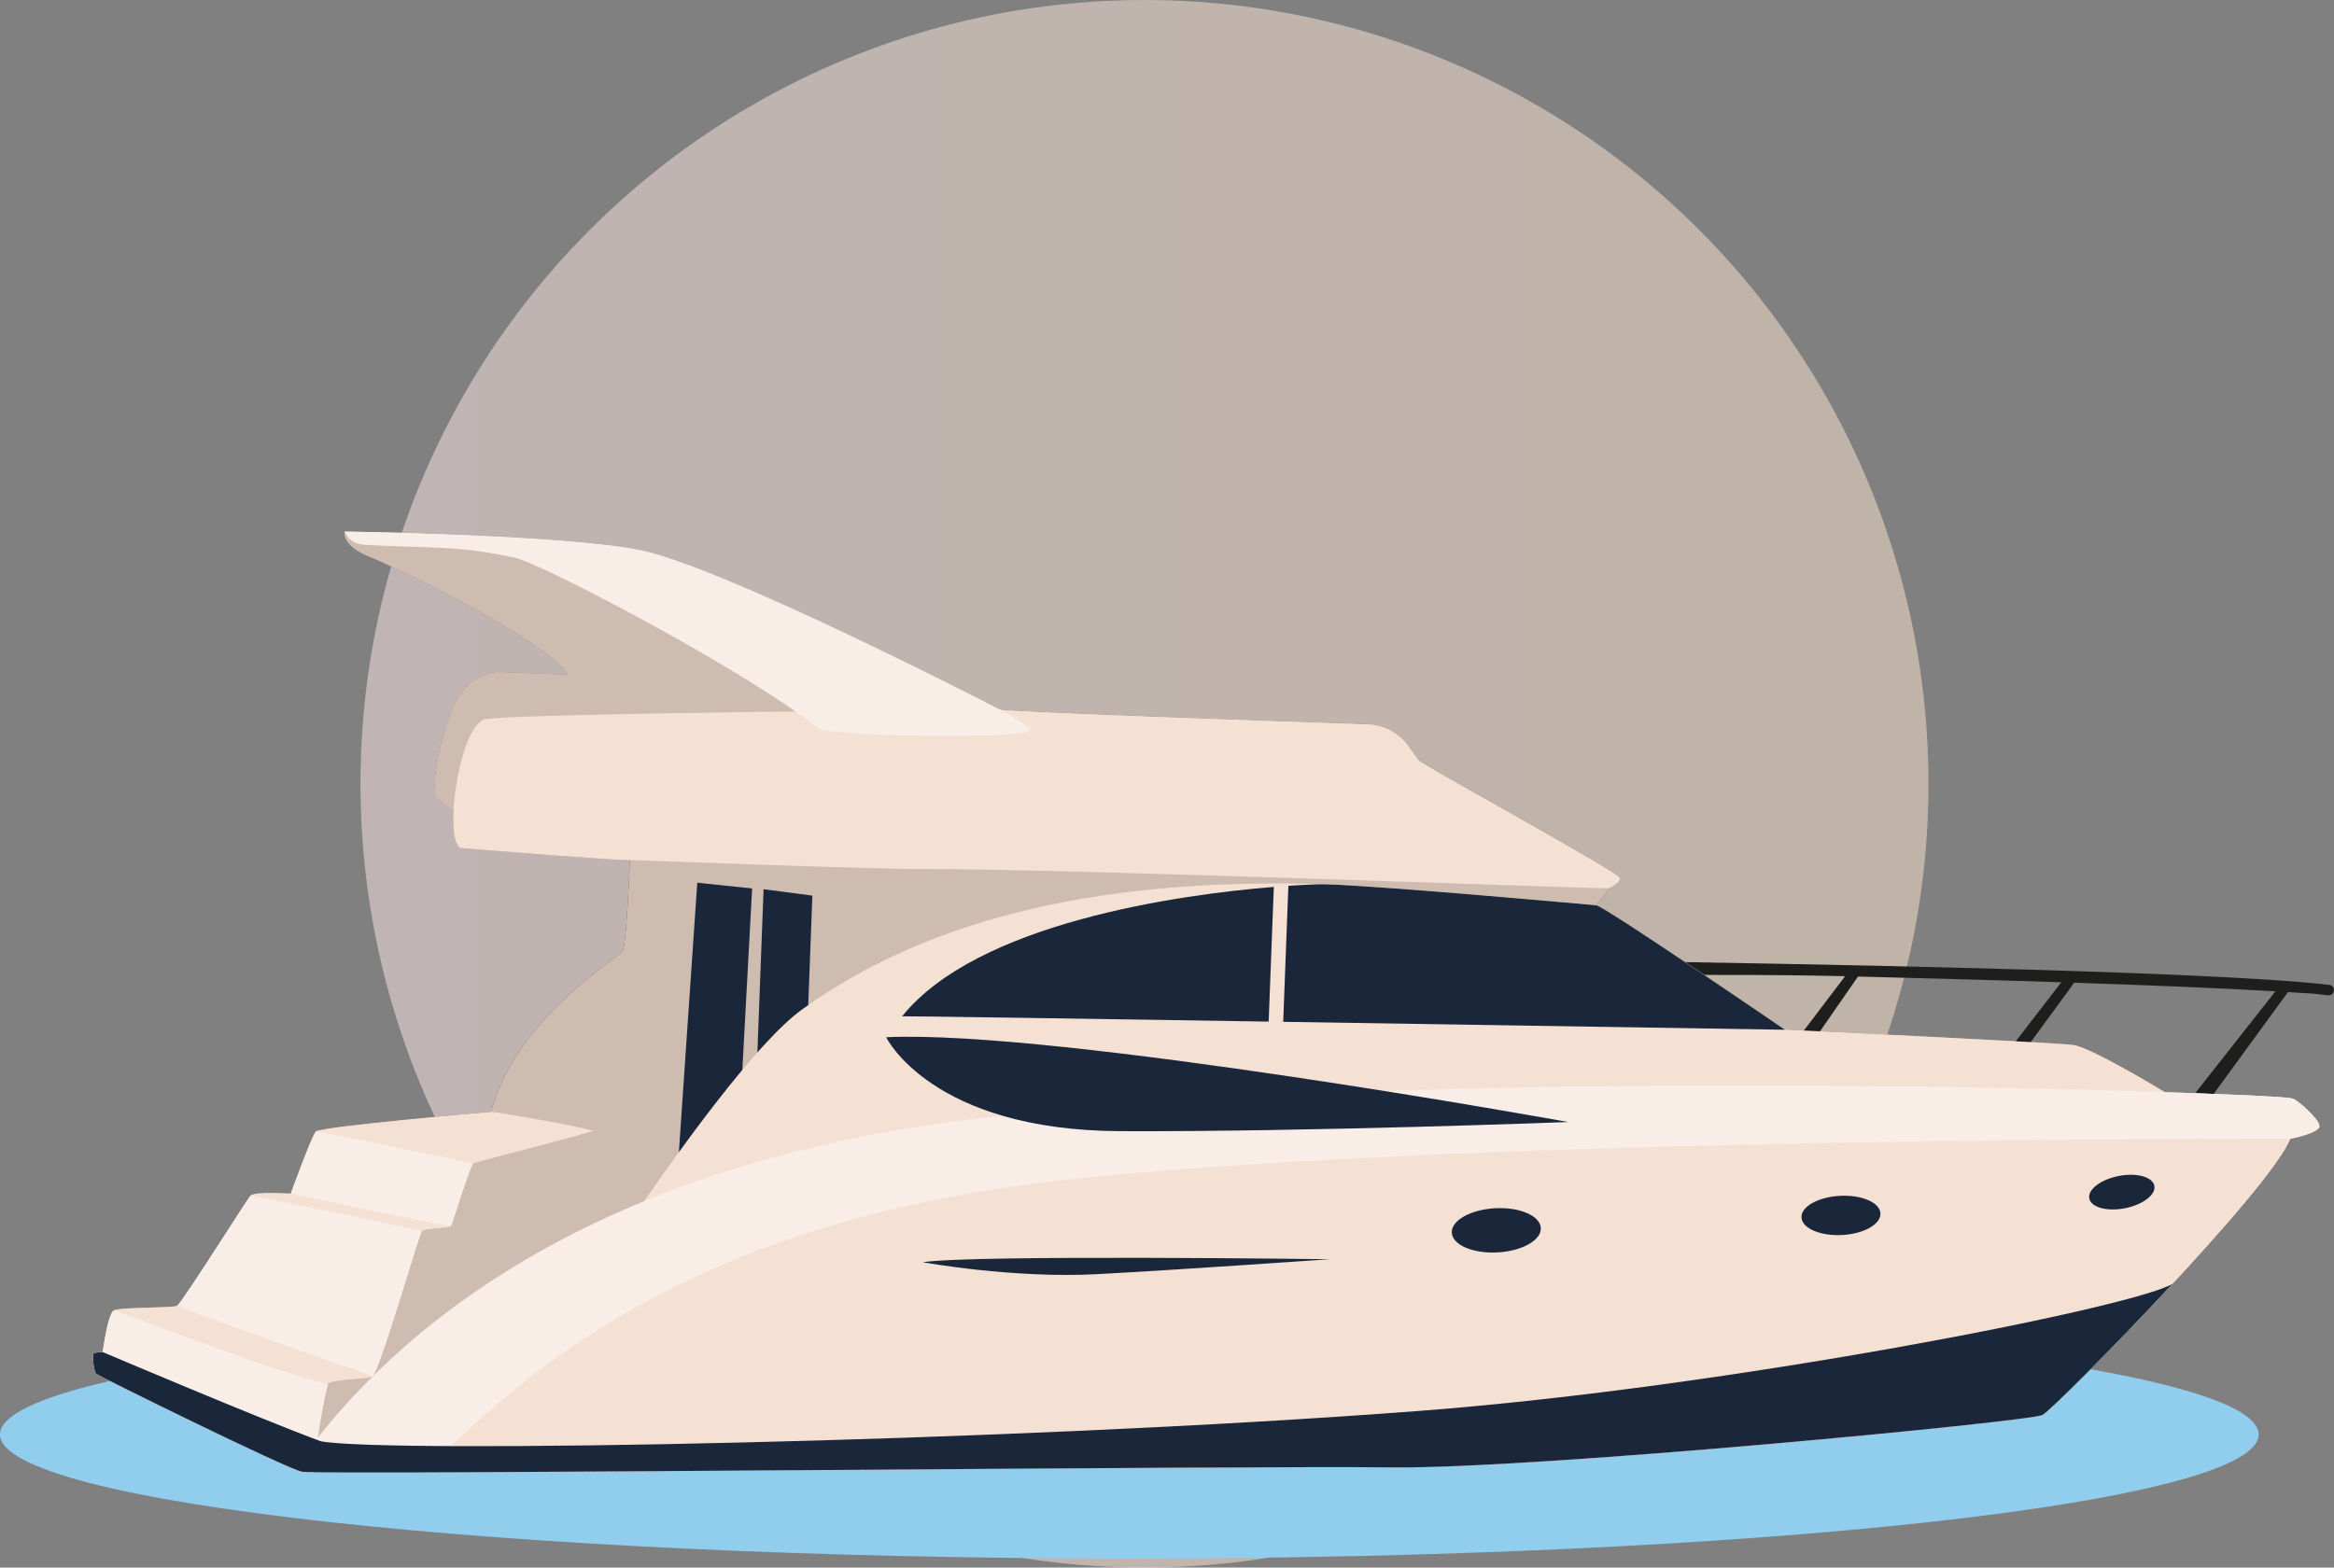 <svg width="259" height="174" viewBox="0 0 259 174" fill="none" xmlns="http://www.w3.org/2000/svg">
<rect x="0" y="0" width="259" height="174" fill="#808080" stroke="none"/>
<circle cx="127.002" cy="87" r="87" fill="url(#paint0_linear)" fill-opacity="0.5"/>
<g clip-path="url(#clip0)">
<path d="M125.32 173C194.533 173 250.64 166.833 250.64 159.224C250.64 151.616 194.533 145.448 125.32 145.448C56.108 145.448 0 151.616 0 159.224C0 166.833 56.108 173 125.32 173Z" fill="#91CDED"/>
<path d="M254.49 121.966C253.818 121.648 241.401 121.281 240.24 121.232C240.24 121.232 232.076 116.257 230.047 115.988C228.018 115.719 198.063 114.289 198.063 114.289C198.063 114.289 178.093 100.611 177.127 100.476C177.127 100.476 178.337 99.156 178.557 98.581C178.557 98.581 179.743 98.044 179.767 97.457C179.792 96.87 157.805 84.866 157.438 84.377C157.292 84.182 156.827 83.522 156.314 82.813C155.275 81.346 153.613 80.453 151.816 80.392C142.186 80.062 111.412 78.999 110.935 78.742C110.361 78.436 79.88 62.717 70.812 61.005C61.743 59.306 38.253 59.001 38.253 59.001C38.253 59.001 37.801 60.541 41.064 61.824C44.328 63.108 61.096 71.322 63.002 74.891L55.51 74.61C55.058 74.598 54.606 74.659 54.19 74.794C53.579 75.002 52.993 75.234 52.504 75.576C50.866 76.713 50.096 78.693 49.534 80.49C48.715 83.106 48.043 86.015 48.336 88.533C48.911 89.01 49.571 89.499 50.34 90C50.34 90 50.072 93.337 51.062 94.108C51.062 94.108 67.561 95.464 69.895 95.452C69.895 95.452 69.553 104.473 69.125 105.427C68.71 106.38 57.392 112.749 54.471 123.42C54.471 123.42 35.565 125.034 35.063 125.596C34.562 126.159 32.277 132.491 32.277 132.491C32.277 132.491 28.207 132.234 27.804 132.711C27.401 133.175 20.165 144.666 19.664 144.934C19.163 145.203 13.346 145.081 12.649 145.448C11.953 145.815 11.402 150.068 11.402 150.068C11.402 150.068 10.523 150.081 10.376 150.227C10.229 150.362 10.4 152.22 10.681 152.477C10.963 152.733 31.654 162.94 33.487 163.344C35.32 163.747 138.642 162.659 154.371 162.867C170.1 163.075 225.268 157.782 226.649 157.048C228.03 156.327 251.972 131.977 254.123 126.415C254.123 126.415 257.448 125.767 257.387 124.985C257.325 124.215 255.162 122.284 254.49 121.966Z" fill="#6A3A27"/>
<path d="M254.49 121.966C253.818 121.648 241.401 121.281 240.24 121.232C240.24 121.232 232.076 116.257 230.047 115.988C228.018 115.719 198.063 114.289 198.063 114.289C198.063 114.289 178.093 100.611 177.127 100.476C177.127 100.476 178.337 99.156 178.557 98.581C178.557 98.581 179.743 98.044 179.767 97.457C179.792 96.87 157.805 84.866 157.438 84.377C157.292 84.182 156.827 83.522 156.314 82.813C155.275 81.346 153.613 80.453 151.816 80.392C142.186 80.062 111.412 78.999 110.935 78.742C110.361 78.436 79.88 62.717 70.812 61.005C61.743 59.306 38.253 59.001 38.253 59.001C38.253 59.001 37.801 60.541 41.064 61.824C44.328 63.108 61.096 71.322 63.002 74.891L55.51 74.61C55.058 74.598 54.606 74.659 54.19 74.794C53.579 75.002 52.993 75.234 52.504 75.576C50.866 76.713 50.096 78.693 49.534 80.49C48.715 83.106 48.043 86.015 48.336 88.533C48.911 89.01 49.571 89.499 50.34 90C50.34 90 50.072 93.337 51.062 94.108C51.062 94.108 67.561 95.464 69.895 95.452C69.895 95.452 69.553 104.473 69.125 105.427C68.71 106.38 57.392 112.749 54.471 123.42C54.471 123.42 35.565 125.034 35.063 125.596C34.562 126.159 32.277 132.491 32.277 132.491C32.277 132.491 28.207 132.234 27.804 132.711C27.401 133.175 20.165 144.666 19.664 144.934C19.163 145.203 13.346 145.081 12.649 145.448C11.953 145.815 11.402 150.068 11.402 150.068C11.402 150.068 10.523 150.081 10.376 150.227C10.229 150.362 10.4 152.22 10.681 152.477C10.963 152.733 31.654 162.94 33.487 163.344C35.32 163.747 138.642 162.659 154.371 162.867C170.1 163.075 225.268 157.782 226.649 157.048C228.03 156.327 251.972 131.977 254.123 126.415C254.123 126.415 257.448 125.767 257.387 124.985C257.325 124.215 255.162 122.284 254.49 121.966Z" fill="#CFBCB0"/>
<path d="M36.371 153.674C36.53 153.076 41.15 153.161 41.419 152.721C42.617 150.704 46.527 136.928 46.833 136.647C47.139 136.365 49.925 136.353 50.059 136.109C50.194 135.864 52.21 129.349 52.504 129.166C52.797 128.994 65.507 125.78 65.752 125.547C65.996 125.315 54.508 123.298 54.471 123.42C54.471 123.42 35.565 125.034 35.063 125.596C34.562 126.159 32.277 132.49 32.277 132.49C32.277 132.49 28.207 132.234 27.804 132.711C27.401 133.175 20.165 144.665 19.664 144.934C19.163 145.203 13.346 145.081 12.649 145.448C11.953 145.815 11.402 150.068 11.402 150.068C11.402 150.068 10.523 150.081 10.376 150.227C10.229 150.362 10.4 152.22 10.681 152.477C10.963 152.733 31.654 162.94 33.487 163.344C33.597 163.368 34.049 163.38 34.807 163.405C34.685 163.087 35.65 156.474 36.371 153.674Z" fill="#F5E0D4"/>
<path d="M36.371 153.674C36.53 153.075 41.15 153.161 41.419 152.721C42.617 150.704 46.528 136.928 46.833 136.647C47.139 136.365 49.925 136.353 50.06 136.109C50.194 135.864 52.211 129.349 52.504 129.166C52.797 128.994 65.508 125.78 65.752 125.547C65.997 125.315 65.007 135.705 64.97 135.828C64.97 135.828 64.726 143.578 64.225 144.152C63.723 144.714 63.149 163.344 63.149 163.344C63.149 163.344 31.654 162.928 33.487 163.344C33.597 163.368 34.049 163.38 34.807 163.405C34.685 163.087 35.65 156.474 36.371 153.674Z" fill="#CFBCB0"/>
<path d="M12.649 145.46C11.953 145.827 11.402 150.081 11.402 150.081C11.402 150.081 10.523 150.093 10.376 150.24C10.229 150.374 10.4 152.232 10.681 152.489C10.963 152.745 31.654 162.952 33.487 163.356C33.597 163.38 34.049 163.392 34.807 163.417C34.697 163.111 35.65 156.498 36.371 153.687C36.383 153.662 32.081 152.489 28.073 151.095C21.119 148.65 12.735 145.411 12.649 145.46Z" fill="#F9EEE7"/>
<path d="M27.792 132.723C27.389 133.187 20.154 144.678 19.653 144.947C19.543 145.008 41.346 152.831 41.407 152.721C42.605 150.704 46.516 136.928 46.821 136.647C46.883 136.598 27.878 132.625 27.792 132.723Z" fill="#F9EEE7"/>
<path d="M35.05 125.608C34.549 126.171 32.264 132.503 32.264 132.503C32.264 132.503 49.985 136.231 50.046 136.109C50.181 135.864 52.197 129.349 52.49 129.166C52.576 129.129 35.16 125.498 35.05 125.608Z" fill="#F9EEE7"/>
<path d="M157.426 84.389C157.28 84.194 156.815 83.534 156.302 82.825C155.263 81.358 153.601 80.466 151.805 80.404C142.174 80.075 111.4 79.011 110.923 78.754C110.361 78.436 79.88 62.717 70.812 61.005C61.744 59.306 38.254 59.001 38.254 59.001C38.254 59.001 37.801 60.541 41.065 61.824C44.328 63.108 61.096 71.322 63.002 74.891L55.511 74.61C55.058 74.598 54.606 74.659 54.191 74.794C53.58 75.002 52.993 75.234 52.504 75.576C50.866 76.713 50.096 78.693 49.534 80.49C48.715 83.106 48.043 86.015 48.337 88.533C48.911 89.01 49.571 89.499 50.341 90C50.341 90 50.072 93.337 51.062 94.108C51.062 94.108 67.561 95.464 69.895 95.452C69.895 95.452 97.467 96.491 102.552 96.454C117.657 96.381 178.521 98.716 178.57 98.581C178.57 98.581 179.755 98.044 179.78 97.457C179.78 96.894 157.805 84.891 157.426 84.389Z" fill="#CFBCB0"/>
<path d="M157.426 84.389C157.279 84.194 156.815 83.534 156.302 82.825C155.263 81.358 153.601 80.466 151.804 80.404C142.174 80.074 111.4 79.011 110.923 78.754C110.85 78.718 54.899 79.182 53.628 79.879C51.025 81.297 50.206 89.927 50.328 90.012C50.328 90.012 50.059 93.35 51.049 94.12C51.049 94.12 67.549 95.477 69.883 95.464C69.883 95.464 97.455 96.503 102.539 96.467C117.645 96.393 178.508 98.728 178.557 98.594C178.557 98.594 179.743 98.056 179.767 97.469C179.779 96.894 157.805 84.891 157.426 84.389Z" fill="#F5E0D4"/>
<path d="M75.188 130.033L77.375 97.982L83.462 98.618L81.873 128.078L75.188 130.033Z" fill="#1A263A"/>
<path d="M83.633 127.748L84.733 98.704L90.147 99.413L89.12 126.586L83.633 127.748Z" fill="#1A263A"/>
<path d="M258.487 109.326C244.603 107.652 191.341 106.881 186.99 106.796L189.105 108.214C190.424 108.238 195.998 108.153 204.748 108.361L195.545 120.487H197.794L206.178 108.397C212.949 108.568 220.893 108.776 228.739 109.033L219.72 120.719L221.626 120.756L230.169 109.082C238.272 109.351 246.179 109.669 252.498 110.035L243.588 121.355L245.642 121.428L253.891 110.121C257.668 110.353 256.226 110.231 258.34 110.488C258.352 110.488 258.377 110.488 258.389 110.488C258.694 110.5 258.951 110.28 258.988 109.974C259.037 109.656 258.804 109.363 258.487 109.326Z" fill="#1E1E1C"/>
<path d="M254.491 121.966C253.818 121.648 241.401 121.281 240.24 121.232C240.24 121.232 232.076 116.257 230.047 115.988C228.019 115.719 198.064 114.289 198.064 114.289C198.064 114.289 178.093 100.611 177.128 100.476C177.128 100.476 153.467 98.325 147.014 98.141C127.166 97.555 105.583 100.061 88.986 112.064C79.099 119.215 54.753 158.564 52.541 163.393C83.596 163.258 142.773 162.696 154.359 162.855C170.088 163.063 225.257 157.77 226.638 157.036C228.019 156.315 251.961 131.965 254.112 126.403C254.112 126.403 257.436 125.755 257.375 124.973C257.326 124.215 255.163 122.284 254.491 121.966Z" fill="#F5E0D4"/>
<path d="M142.395 113.421C168.891 113.837 198.064 114.301 198.064 114.301C198.064 114.301 178.094 100.623 177.128 100.488C177.128 100.488 153.467 98.337 147.014 98.154C146.623 98.141 145.169 98.178 142.969 98.325L142.395 113.421Z" fill="#1A263A"/>
<path d="M141.355 98.447C130.759 99.303 108.443 102.444 100.107 112.81C100.315 112.773 119.479 113.067 140.781 113.397L141.355 98.447Z" fill="#1A263A"/>
<path d="M254.489 121.966C253.817 121.648 241.4 121.281 240.239 121.232C240.239 121.232 159.271 118.262 108.612 124.154C61.51 129.63 41.027 151.108 32.765 162.94C32.741 162.977 32.704 163.014 32.68 163.05C33.059 163.197 33.34 163.307 33.486 163.344C35.32 163.747 138.641 162.659 154.37 162.867C170.099 163.075 225.268 157.782 226.649 157.048C228.03 156.327 251.972 131.977 254.123 126.415C254.123 126.415 257.447 125.767 257.386 124.985C257.325 124.215 255.162 122.284 254.489 121.966Z" fill="#F9EEE7"/>
<path d="M120.591 130.706C94.266 133.346 68.368 140.962 47.225 163.429C76.251 163.344 142.076 162.708 154.371 162.867C170.101 163.075 225.269 157.782 226.65 157.048C228.031 156.327 251.973 131.977 254.124 126.415C254.124 126.427 166.446 126.097 120.591 130.706Z" fill="#F5E0D4"/>
<path d="M157.695 156.596C111.485 160.129 42.934 161.339 35.601 159.982C28.989 157.55 11.402 150.081 11.402 150.081C11.402 150.081 10.523 150.093 10.376 150.24C10.229 150.374 10.4 152.232 10.681 152.489C10.963 152.746 31.654 162.953 33.487 163.356C35.32 163.759 138.642 162.671 154.371 162.879C170.1 163.087 225.268 157.794 226.649 157.061C227.383 156.682 234.324 149.775 241.071 142.514C236.524 145.179 191.805 153.98 157.695 156.596Z" fill="#1A263A"/>
<path d="M208.671 134.678C208.61 133.481 206.593 132.613 204.174 132.735C201.754 132.869 199.835 133.945 199.908 135.143C199.969 136.341 201.986 137.209 204.406 137.087C206.813 136.964 208.732 135.889 208.671 134.678Z" fill="#1A263A"/>
<path d="M170.98 136.304C170.907 134.948 168.634 133.97 165.908 134.116C163.183 134.263 161.032 135.473 161.105 136.83C161.179 138.187 163.452 139.165 166.177 139.018C168.903 138.871 171.054 137.661 170.98 136.304Z" fill="#1A263A"/>
<path d="M239.067 131.623C238.871 130.633 237.099 130.144 235.107 130.535C233.115 130.926 231.648 132.038 231.844 133.028C232.039 134.019 233.811 134.508 235.803 134.116C237.796 133.725 239.25 132.613 239.067 131.623Z" fill="#1A263A"/>
<path d="M102.393 140.106C102.393 140.106 112.427 141.94 121.862 141.426C131.297 140.913 147.564 139.776 147.564 139.776C147.564 139.776 108.063 139.25 102.393 140.106Z" fill="#1A263A"/>
<path d="M40.429 60.467C47.457 60.895 50.537 60.467 57.087 61.898C60.118 62.545 82.496 74.268 90.843 80.857C91.931 81.713 114.052 82.128 114.333 80.991C114.407 80.673 111.009 78.791 110.924 78.742C110.361 78.436 79.881 62.717 70.812 61.005C61.744 59.306 38.254 59.001 38.254 59.001C38.254 59.001 38.645 60.357 40.429 60.467Z" fill="#F9EEE7"/>
<path d="M98.334 115.132C98.334 115.132 103.333 125.474 124.305 125.559C145.277 125.645 174.022 124.545 174.022 124.545C174.022 124.545 117.302 114.252 98.334 115.132Z" fill="#1A263A"/>
</g>
<defs>
<linearGradient id="paint0_linear" x1="40.002" y1="174" x2="214.002" y2="174" gradientUnits="userSpaceOnUse">
<stop stop-color="#FFE9E9"/>
<stop offset="1" stop-color="#FFE6CE"/>
</linearGradient>
<clipPath id="clip0">
<rect width="259" height="114" fill="white" transform="translate(0 59.001)"/>
</clipPath>
</defs>
</svg>
